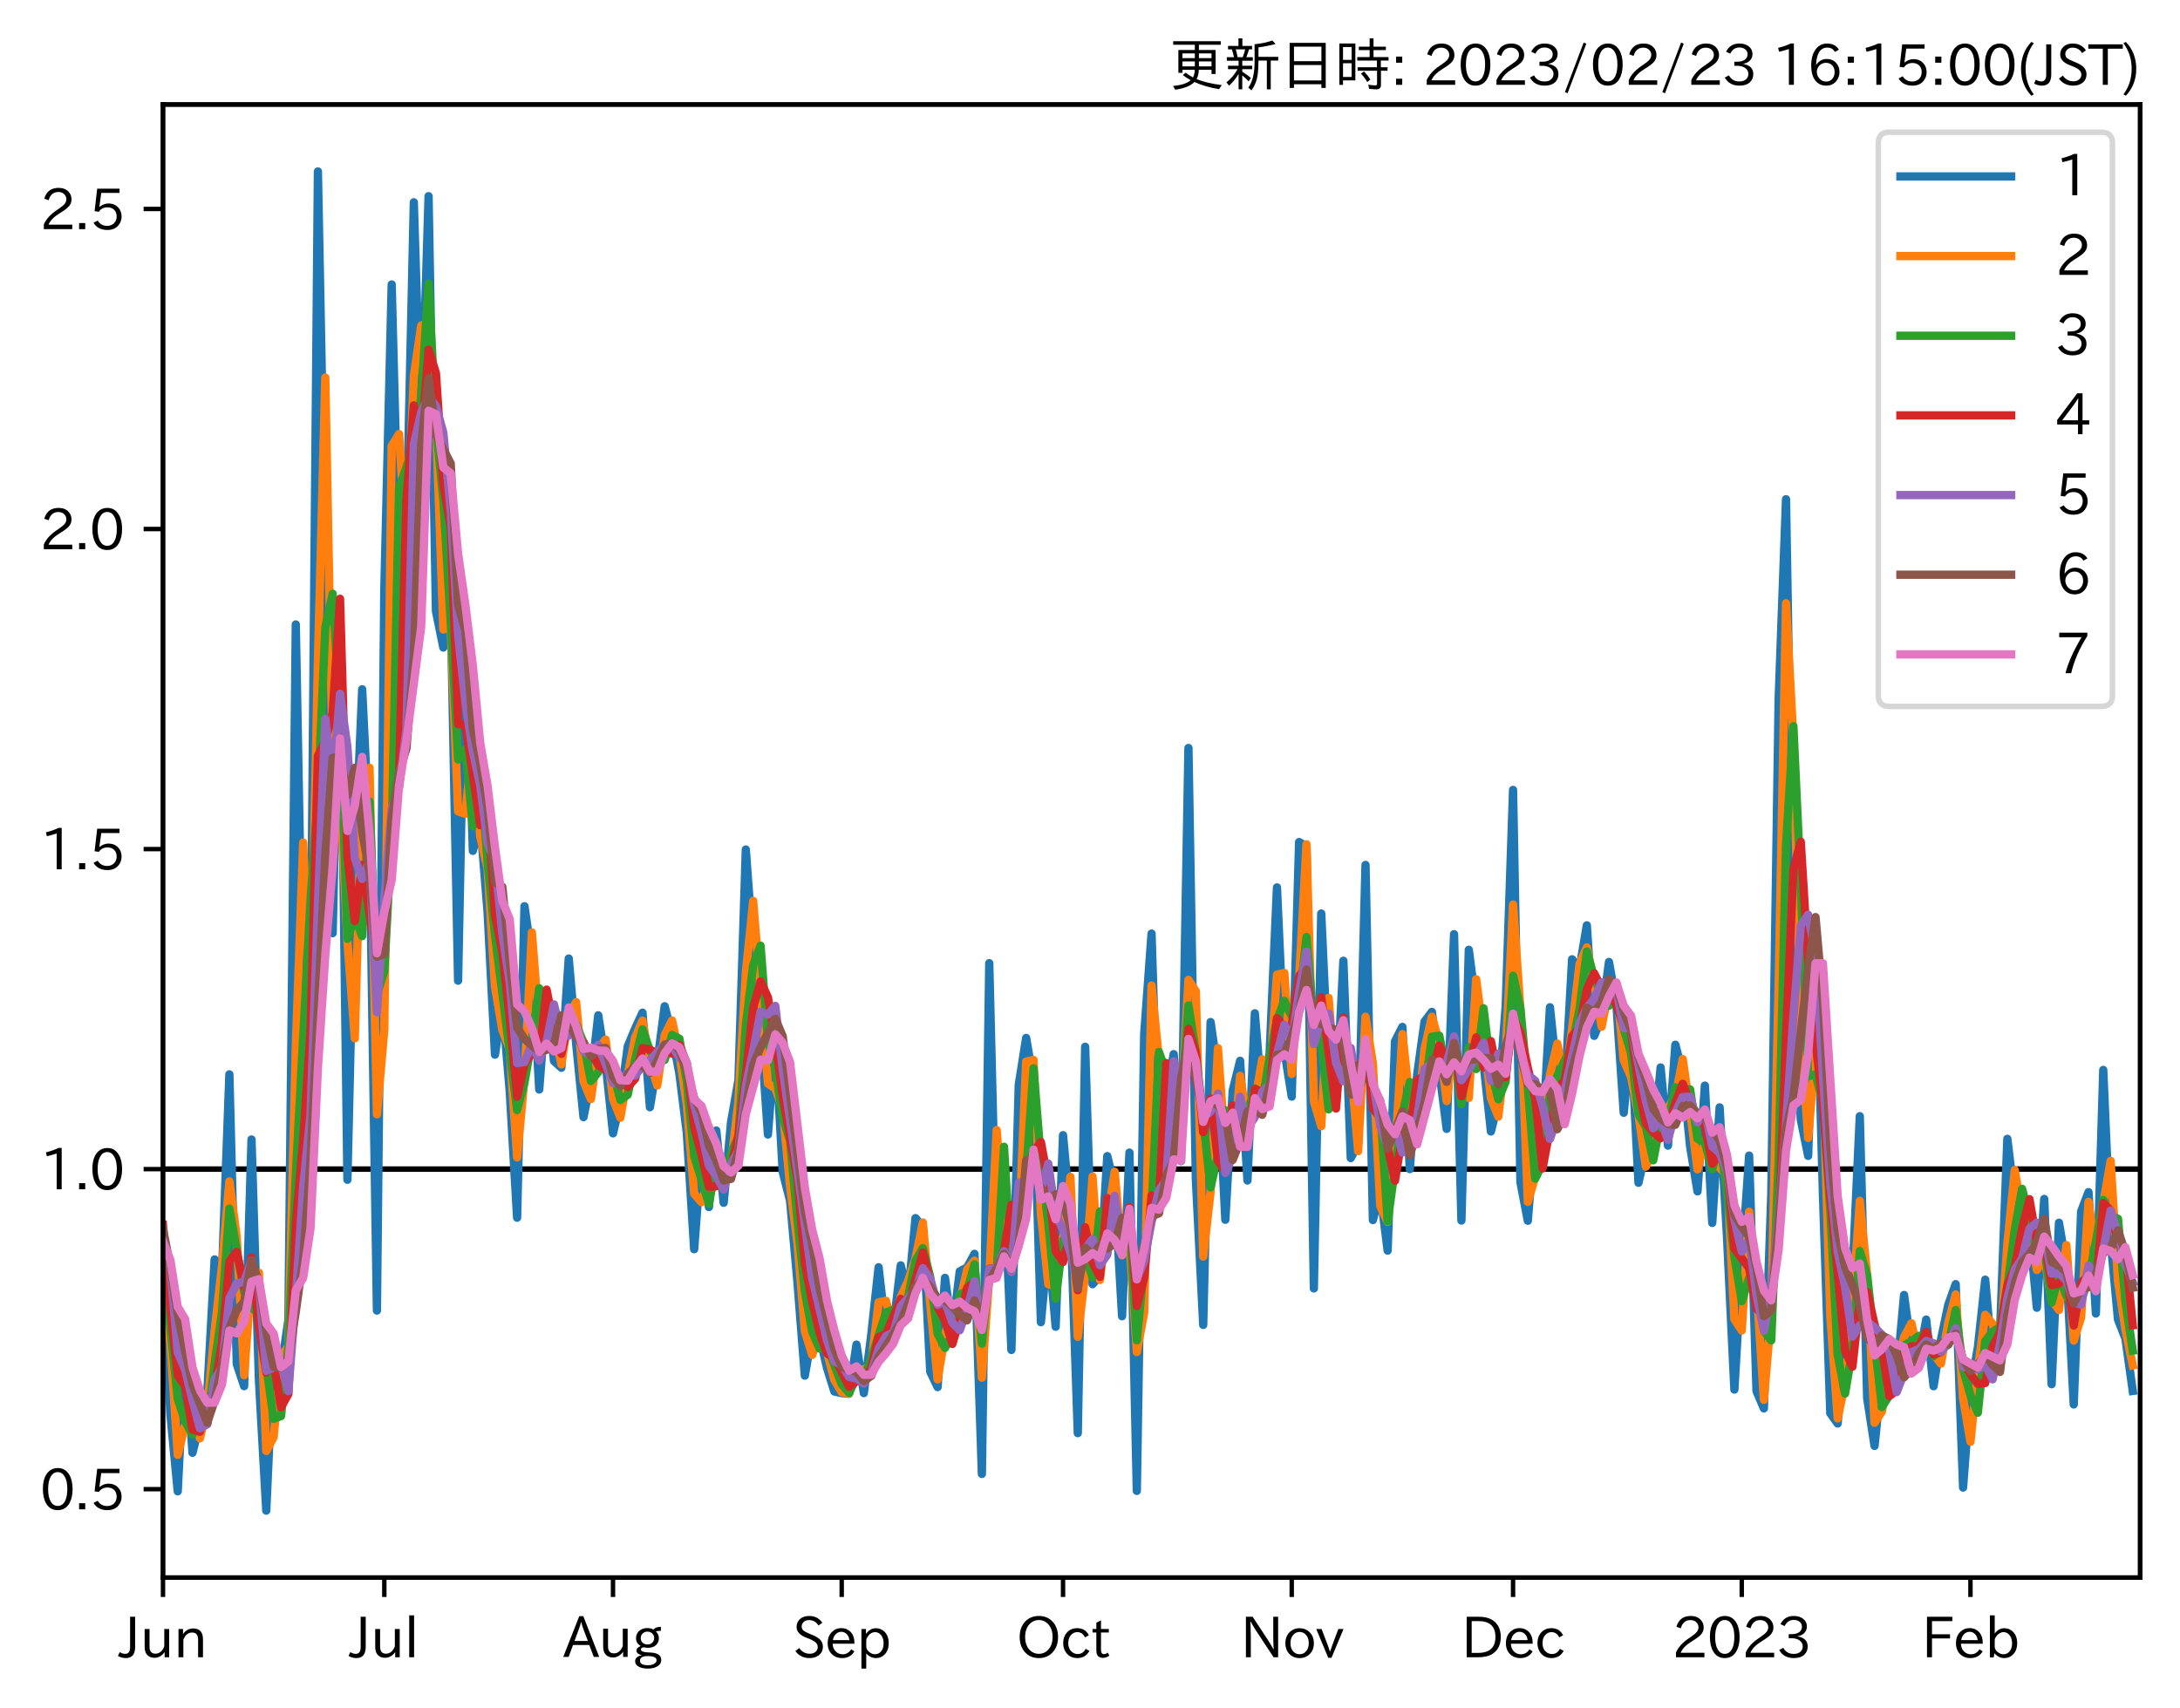 <?xml version="1.0" encoding="utf-8" standalone="no"?>
<!DOCTYPE svg PUBLIC "-//W3C//DTD SVG 1.1//EN"
  "http://www.w3.org/Graphics/SVG/1.1/DTD/svg11.dtd">
<svg xmlns:xlink="http://www.w3.org/1999/xlink" width="393.759pt" height="308.582pt" viewBox="0 0 393.759 308.582" xmlns="http://www.w3.org/2000/svg" version="1.1">
 <defs>
  <style type="text/css">*{stroke-linejoin: round; stroke-linecap: butt}</style>
 </defs>
 <g id="figure_1">
  <g id="patch_1">
   <path d="M 0 308.582 
L 393.759 308.582 
L 393.759 0 
L 0 0 
z
" style="fill: #ffffff"/>
  </g>
  <g id="axes_1">
   <g id="patch_2">
    <path d="M 29.439 284.991 
L 386.559 284.991 
L 386.559 18.879 
L 29.439 18.879 
z
" style="fill: #ffffff"/>
   </g>
   <g id="line2d_1">
    <path d="M 29.439 211.199 
L 386.559 211.199 
" clip-path="url(#p4c6232569f)" style="fill: none; stroke: #000000; stroke-linecap: square"/>
   </g>
   <g id="matplotlib.axis_1">
    <g id="xtick_1">
     <g id="line2d_2">
      <defs>
       <path id="m2a22c8e49b" d="M 0 0 
L 0 3.5 
" style="stroke: #000000; stroke-width: 0.8"/>
      </defs>
      <g>
       <use xlink:href="#m2a22c8e49b" x="29.439" y="284.991" style="stroke: #000000; stroke-width: 0.8"/>
      </g>
     </g>
     <g id="text_1">
      <!-- Jun -->
      <g transform="translate(21.499 299.482) scale(0.1 -0.1)">
       <defs>
        <path id="IPAexGothic-4a" d="M 1819 4634 
L 1819 1234 
Q 1819 -31 763 -31 
Q 303 -31 -125 209 
L 84 644 
Q 378 447 694 447 
Q 1250 447 1250 1203 
L 1250 4634 
L 1819 4634 
z
" transform="scale(0.016)"/>
        <path id="IPAexGothic-75" d="M 3284 63 
L 2772 63 
L 2772 644 
Q 2300 0 1625 0 
Q 1072 0 763 375 
Q 519 678 519 1241 
L 519 3250 
L 1069 3250 
L 1069 1259 
Q 1069 466 1734 466 
Q 2406 466 2734 1291 
L 2734 3250 
L 3284 3250 
L 3284 63 
z
" transform="scale(0.016)"/>
        <path id="IPAexGothic-6e" d="M 3328 63 
L 2778 63 
L 2778 2041 
Q 2778 2853 2106 2853 
Q 1428 2853 1113 2041 
L 1113 63 
L 563 63 
L 563 3250 
L 1075 3250 
L 1075 2675 
Q 1525 3316 2222 3316 
Q 3328 3316 3328 2072 
L 3328 63 
z
" transform="scale(0.016)"/>
       </defs>
       <use xlink:href="#IPAexGothic-4a"/>
       <use xlink:href="#IPAexGothic-75" x="37.988"/>
       <use xlink:href="#IPAexGothic-6e" x="98.389"/>
      </g>
     </g>
    </g>
    <g id="xtick_2">
     <g id="line2d_3">
      <g>
       <use xlink:href="#m2a22c8e49b" x="69.415" y="284.991" style="stroke: #000000; stroke-width: 0.8"/>
      </g>
     </g>
     <g id="text_2">
      <!-- Jul -->
      <g transform="translate(63.146 299.482) scale(0.1 -0.1)">
       <defs>
        <path id="IPAexGothic-6c" d="M 1131 63 
L 581 63 
L 581 4794 
L 1131 4794 
L 1131 63 
z
" transform="scale(0.016)"/>
       </defs>
       <use xlink:href="#IPAexGothic-4a"/>
       <use xlink:href="#IPAexGothic-75" x="37.988"/>
       <use xlink:href="#IPAexGothic-6c" x="98.389"/>
      </g>
     </g>
    </g>
    <g id="xtick_3">
     <g id="line2d_4">
      <g>
       <use xlink:href="#m2a22c8e49b" x="110.724" y="284.991" style="stroke: #000000; stroke-width: 0.8"/>
      </g>
     </g>
     <g id="text_3">
      <!-- Aug -->
      <g transform="translate(101.742 299.424) scale(0.1 -0.1)">
       <defs>
        <path id="IPAexGothic-41" d="M 4056 63 
L 3444 63 
L 2938 1409 
L 1100 1409 
L 603 63 
L -6 63 
L 1806 4666 
L 2259 4666 
L 4056 63 
z
M 2778 1863 
L 2316 3078 
Q 2125 3588 2028 4000 
L 2009 4000 
Q 1897 3563 1716 3078 
L 1263 1863 
L 2778 1863 
z
" transform="scale(0.016)"/>
        <path id="IPAexGothic-67" d="M 1331 1150 
Q 1006 1122 1006 900 
Q 1006 613 1763 575 
L 2131 556 
Q 3303 497 3303 -294 
Q 3303 -700 2925 -959 
Q 2519 -1253 1794 -1253 
Q 1138 -1253 738 -1028 
Q 353 -809 353 -428 
Q 353 84 1075 247 
L 1075 269 
Q 506 413 506 778 
Q 506 1116 994 1297 
Q 456 1575 456 2181 
Q 456 2650 769 2963 
Q 1128 3322 1738 3322 
Q 2125 3322 2422 3153 
Q 2650 3453 3259 3463 
L 3259 3013 
Q 2838 3003 2703 2938 
Q 3034 2613 3034 2169 
Q 3034 1728 2734 1425 
Q 2400 1094 1813 1094 
Q 1563 1094 1331 1150 
z
M 1734 2919 
Q 1409 2919 1197 2706 
Q 988 2497 988 2181 
Q 988 1872 1184 1684 
Q 1397 1472 1756 1472 
Q 2094 1472 2297 1678 
Q 2503 1881 2503 2203 
Q 2503 2497 2297 2700 
Q 2081 2919 1734 2919 
z
M 1753 159 
Q 903 159 903 -366 
Q 903 -875 1800 -875 
Q 2378 -875 2638 -606 
Q 2772 -481 2772 -313 
Q 2772 159 1753 159 
z
" transform="scale(0.016)"/>
       </defs>
       <use xlink:href="#IPAexGothic-41"/>
       <use xlink:href="#IPAexGothic-75" x="63.721"/>
       <use xlink:href="#IPAexGothic-67" x="124.121"/>
      </g>
     </g>
    </g>
    <g id="xtick_4">
     <g id="line2d_5">
      <g>
       <use xlink:href="#m2a22c8e49b" x="152.032" y="284.991" style="stroke: #000000; stroke-width: 0.8"/>
      </g>
     </g>
     <g id="text_4">
      <!-- Sep -->
      <g transform="translate(143.157 299.482) scale(0.1 -0.1)">
       <defs>
        <path id="IPAexGothic-53" d="M 2919 3641 
Q 2563 4259 1853 4259 
Q 1453 4259 1213 4009 
Q 1028 3803 1028 3534 
Q 1028 3238 1266 3047 
Q 1444 2913 1984 2688 
L 2200 2597 
Q 2925 2306 3191 1953 
Q 3422 1644 3422 1259 
Q 3422 644 2969 288 
Q 2559 -31 1931 -31 
Q 881 -31 313 766 
L 753 1100 
Q 1203 459 1938 459 
Q 2288 459 2534 625 
Q 2841 847 2841 1216 
Q 2841 1503 2616 1728 
Q 2375 1959 1728 2206 
L 1541 2278 
Q 453 2694 453 3481 
Q 453 4006 806 4347 
Q 1203 4725 1863 4725 
Q 2841 4725 3359 3956 
L 2919 3641 
z
" transform="scale(0.016)"/>
        <path id="IPAexGothic-65" d="M 863 1594 
Q 891 1041 1209 722 
Q 1534 397 1997 397 
Q 2606 397 2963 966 
L 3322 728 
Q 2869 -31 1931 -31 
Q 1222 -31 766 422 
Q 306 884 306 1641 
Q 306 2444 788 2925 
Q 1216 3353 1856 3353 
Q 2459 3353 2866 2956 
Q 3322 2494 3322 1722 
L 3322 1594 
L 863 1594 
z
M 2756 1997 
Q 2709 2431 2450 2681 
Q 2194 2938 1844 2938 
Q 1438 2938 1150 2591 
Q 953 2356 894 1997 
L 2756 1997 
z
" transform="scale(0.016)"/>
        <path id="IPAexGothic-70" d="M 1075 2688 
Q 1525 3341 2206 3341 
Q 2769 3341 3172 2938 
Q 3641 2469 3641 1644 
Q 3641 841 3178 372 
Q 2775 -31 2200 -31 
Q 1569 -31 1106 497 
L 1106 -1216 
L 563 -1216 
L 563 3250 
L 1075 3250 
L 1075 2688 
z
M 1106 1950 
L 1106 1291 
Q 1106 897 1516 600 
Q 1791 403 2106 403 
Q 2469 403 2725 659 
Q 3066 997 3066 1631 
Q 3066 2200 2784 2559 
Q 2503 2900 2100 2900 
Q 1656 2900 1338 2484 
Q 1106 2184 1106 1950 
z
" transform="scale(0.016)"/>
       </defs>
       <use xlink:href="#IPAexGothic-53"/>
       <use xlink:href="#IPAexGothic-65" x="58.496"/>
       <use xlink:href="#IPAexGothic-70" x="115.381"/>
      </g>
     </g>
    </g>
    <g id="xtick_5">
     <g id="line2d_6">
      <g>
       <use xlink:href="#m2a22c8e49b" x="192.009" y="284.991" style="stroke: #000000; stroke-width: 0.8"/>
      </g>
     </g>
     <g id="text_5">
      <!-- Oct -->
      <g transform="translate(183.573 299.482) scale(0.1 -0.1)">
       <defs>
        <path id="IPAexGothic-4f" d="M 2541 4725 
Q 3456 4725 4044 4138 
Q 4709 3472 4709 2331 
Q 4709 1219 4031 550 
Q 3450 -31 2541 -31 
Q 1638 -31 1056 550 
Q 378 1219 378 2356 
Q 378 3469 1044 4138 
Q 1631 4725 2541 4725 
z
M 2541 4266 
Q 1953 4266 1531 3844 
Q 994 3303 994 2350 
Q 994 1391 1531 863 
Q 1947 447 2541 447 
Q 3131 447 3556 863 
Q 4094 1400 4094 2375 
Q 4094 3297 3550 3844 
Q 3138 4266 2541 4266 
z
" transform="scale(0.016)"/>
        <path id="IPAexGothic-63" d="M 3269 784 
Q 2834 -31 1900 -31 
Q 1228 -31 788 409 
Q 313 891 313 1663 
Q 313 2428 788 2913 
Q 1222 3347 1881 3347 
Q 2813 3347 3206 2541 
L 2763 2309 
Q 2484 2900 1900 2900 
Q 1516 2900 1234 2619 
Q 881 2266 881 1650 
Q 881 1069 1222 728 
Q 1522 428 1956 428 
Q 2547 428 2847 1016 
L 3269 784 
z
" transform="scale(0.016)"/>
        <path id="IPAexGothic-74" d="M 2125 241 
Q 1769 -6 1397 -6 
Q 653 -6 653 831 
L 653 2859 
L 219 2859 
L 219 3250 
L 653 3250 
L 653 3966 
L 1178 4228 
L 1178 3250 
L 2063 3250 
L 2063 2859 
L 1178 2859 
L 1178 906 
Q 1178 416 1513 416 
Q 1738 416 1941 588 
L 2125 241 
z
" transform="scale(0.016)"/>
       </defs>
       <use xlink:href="#IPAexGothic-4f"/>
       <use xlink:href="#IPAexGothic-63" x="79.688"/>
       <use xlink:href="#IPAexGothic-74" x="134.082"/>
      </g>
     </g>
    </g>
    <g id="xtick_6">
     <g id="line2d_7">
      <g>
       <use xlink:href="#m2a22c8e49b" x="233.317" y="284.991" style="stroke: #000000; stroke-width: 0.8"/>
      </g>
     </g>
     <g id="text_6">
      <!-- Nov -->
      <g transform="translate(224.069 299.482) scale(0.1 -0.1)">
       <defs>
        <path id="IPAexGothic-4e" d="M 4244 63 
L 3731 63 
L 1697 3150 
Q 1466 3500 1141 4097 
L 1116 4097 
L 1128 3797 
Q 1159 2803 1159 2469 
L 1159 63 
L 609 63 
L 609 4634 
L 1366 4634 
L 3113 1978 
Q 3453 1447 3713 966 
L 3738 966 
Q 3694 1897 3694 2469 
L 3694 4634 
L 4244 4634 
L 4244 63 
z
" transform="scale(0.016)"/>
        <path id="IPAexGothic-6f" d="M 1919 3341 
Q 2594 3341 3056 2888 
Q 3531 2413 3531 1638 
Q 3531 888 3066 422 
Q 2609 -31 1919 -31 
Q 1228 -31 781 416 
Q 313 881 313 1656 
Q 313 2413 788 2888 
Q 1241 3341 1919 3341 
z
M 1919 2919 
Q 1519 2919 1241 2631 
Q 888 2278 888 1650 
Q 888 1031 1234 684 
Q 1516 403 1919 403 
Q 2331 403 2609 691 
Q 2956 1038 2956 1672 
Q 2956 2269 2603 2631 
Q 2316 2919 1919 2919 
z
" transform="scale(0.016)"/>
        <path id="IPAexGothic-76" d="M 3103 3250 
L 1747 6 
L 1375 6 
L 25 3250 
L 628 3250 
L 1338 1388 
L 1522 844 
L 1569 703 
L 1588 703 
Q 1641 884 1822 1388 
L 2516 3250 
L 3103 3250 
z
" transform="scale(0.016)"/>
       </defs>
       <use xlink:href="#IPAexGothic-4e"/>
       <use xlink:href="#IPAexGothic-6f" x="75.977"/>
       <use xlink:href="#IPAexGothic-76" x="136.377"/>
      </g>
     </g>
    </g>
    <g id="xtick_7">
     <g id="line2d_8">
      <g>
       <use xlink:href="#m2a22c8e49b" x="273.293" y="284.991" style="stroke: #000000; stroke-width: 0.8"/>
      </g>
     </g>
     <g id="text_7">
      <!-- Dec -->
      <g transform="translate(263.945 299.482) scale(0.1 -0.1)">
       <defs>
        <path id="IPAexGothic-44" d="M 609 4634 
L 1984 4634 
Q 3159 4634 3791 4050 
Q 4456 3444 4456 2356 
Q 4456 1047 3516 441 
Q 2925 63 1941 63 
L 609 63 
L 609 4634 
z
M 1172 556 
L 1894 556 
Q 3853 556 3853 2356 
Q 3853 4147 1928 4147 
L 1172 4147 
L 1172 556 
z
" transform="scale(0.016)"/>
       </defs>
       <use xlink:href="#IPAexGothic-44"/>
       <use xlink:href="#IPAexGothic-65" x="75.684"/>
       <use xlink:href="#IPAexGothic-63" x="132.568"/>
      </g>
     </g>
    </g>
    <g id="xtick_8">
     <g id="line2d_9">
      <g>
       <use xlink:href="#m2a22c8e49b" x="314.602" y="284.991" style="stroke: #000000; stroke-width: 0.8"/>
      </g>
     </g>
     <g id="text_8">
      <!-- 2023 -->
      <g transform="translate(302.005 299.482) scale(0.1 -0.1)">
       <defs>
        <path id="IPAexGothic-32" d="M 3659 63 
L 447 63 
L 447 594 
Q 825 1475 1894 2203 
L 2072 2322 
Q 2619 2697 2791 2906 
Q 2988 3153 2988 3444 
Q 2988 3772 2756 4003 
Q 2500 4259 2084 4259 
Q 1250 4259 991 3328 
L 497 3506 
Q 853 4725 2116 4725 
Q 2806 4725 3216 4316 
Q 3575 3947 3575 3425 
Q 3575 3038 3344 2722 
Q 3131 2416 2366 1938 
L 2231 1856 
Q 1256 1253 978 569 
L 3659 569 
L 3659 63 
z
" transform="scale(0.016)"/>
        <path id="IPAexGothic-30" d="M 2038 4725 
Q 2881 4725 3334 3944 
Q 3694 3325 3694 2344 
Q 3694 1372 3334 741 
Q 2888 -31 2016 -31 
Q 1147 -31 700 741 
Q 341 1372 341 2350 
Q 341 3713 1000 4334 
Q 1419 4725 2038 4725 
z
M 2016 4266 
Q 1516 4266 1228 3759 
Q 934 3247 934 2344 
Q 934 1456 1222 947 
Q 1513 447 2016 447 
Q 2619 447 2909 1153 
Q 3100 1622 3100 2375 
Q 3100 3256 2806 3759 
Q 2509 4266 2016 4266 
z
" transform="scale(0.016)"/>
        <path id="IPAexGothic-33" d="M 2381 2419 
Q 3506 2216 3506 1278 
Q 3506 716 3128 356 
Q 2709 -31 1944 -31 
Q 797 -31 288 881 
L 756 1131 
Q 1109 441 1938 441 
Q 2425 441 2694 691 
Q 2950 928 2950 1291 
Q 2950 1719 2566 1978 
Q 2216 2213 1644 2213 
L 1363 2213 
L 1363 2669 
L 1656 2669 
Q 2231 2669 2534 2888 
Q 2859 3119 2859 3509 
Q 2859 3934 2494 4138 
Q 2259 4278 1931 4278 
Q 1238 4278 903 3578 
L 434 3803 
Q 897 4725 1938 4725 
Q 2597 4725 3006 4394 
Q 3416 4069 3416 3534 
Q 3416 3028 3019 2706 
Q 2763 2500 2381 2444 
L 2381 2419 
z
" transform="scale(0.016)"/>
       </defs>
       <use xlink:href="#IPAexGothic-32"/>
       <use xlink:href="#IPAexGothic-30" x="62.988"/>
       <use xlink:href="#IPAexGothic-32" x="125.977"/>
       <use xlink:href="#IPAexGothic-33" x="188.965"/>
      </g>
     </g>
    </g>
    <g id="xtick_9">
     <g id="line2d_10">
      <g>
       <use xlink:href="#m2a22c8e49b" x="355.911" y="284.991" style="stroke: #000000; stroke-width: 0.8"/>
      </g>
     </g>
     <g id="text_9">
      <!-- Feb -->
      <g transform="translate(347.087 299.482) scale(0.1 -0.1)">
       <defs>
        <path id="IPAexGothic-46" d="M 3469 4141 
L 1172 4141 
L 1172 2656 
L 3206 2656 
L 3206 2188 
L 1172 2188 
L 1172 63 
L 609 63 
L 609 4634 
L 3469 4634 
L 3469 4141 
z
" transform="scale(0.016)"/>
        <path id="IPAexGothic-62" d="M 1125 2731 
Q 1550 3341 2219 3341 
Q 2788 3341 3191 2938 
Q 3659 2469 3659 1644 
Q 3659 838 3191 372 
Q 2788 -31 2206 -31 
Q 1559 -31 1088 516 
L 1009 44 
L 581 44 
L 581 4794 
L 1125 4794 
L 1125 2731 
z
M 1125 1997 
L 1125 1253 
Q 1125 888 1528 600 
Q 1803 403 2119 403 
Q 2488 403 2744 659 
Q 3084 1009 3084 1631 
Q 3084 2194 2803 2553 
Q 2525 2900 2125 2900 
Q 1759 2900 1438 2578 
Q 1125 2266 1125 1997 
z
" transform="scale(0.016)"/>
       </defs>
       <use xlink:href="#IPAexGothic-46"/>
       <use xlink:href="#IPAexGothic-65" x="57.178"/>
       <use xlink:href="#IPAexGothic-62" x="114.062"/>
      </g>
     </g>
    </g>
   </g>
   <g id="matplotlib.axis_2">
    <g id="ytick_1">
     <g id="line2d_11">
      <defs>
       <path id="mba93c66d30" d="M 0 0 
L -3.5 0 
" style="stroke: #000000; stroke-width: 0.8"/>
      </defs>
      <g>
       <use xlink:href="#mba93c66d30" x="29.439" y="269.015" style="stroke: #000000; stroke-width: 0.8"/>
      </g>
     </g>
     <g id="text_10">
      <!-- 0.5 -->
      <g transform="translate(7.2 272.76) scale(0.1 -0.1)">
       <defs>
        <path id="IPAexGothic-2e" d="M 1184 63 
L 494 63 
L 494 753 
L 1184 753 
L 1184 63 
z
" transform="scale(0.016)"/>
        <path id="IPAexGothic-35" d="M 1178 2603 
Q 1634 2963 2172 2963 
Q 2816 2963 3241 2528 
Q 3638 2113 3638 1497 
Q 3638 938 3297 513 
Q 2869 -31 2031 -31 
Q 959 -31 469 784 
L 938 1028 
Q 1309 434 2013 434 
Q 2466 434 2769 716 
Q 3081 1013 3081 1503 
Q 3081 1966 2806 2241 
Q 2519 2528 2056 2528 
Q 1406 2528 1072 2028 
L 591 2091 
L 884 4634 
L 3406 4634 
L 3406 4153 
L 1341 4153 
L 1134 2603 
L 1178 2603 
z
" transform="scale(0.016)"/>
       </defs>
       <use xlink:href="#IPAexGothic-30"/>
       <use xlink:href="#IPAexGothic-2e" x="62.988"/>
       <use xlink:href="#IPAexGothic-35" x="89.404"/>
      </g>
     </g>
    </g>
    <g id="ytick_2">
     <g id="line2d_12">
      <g>
       <use xlink:href="#mba93c66d30" x="29.439" y="211.199" style="stroke: #000000; stroke-width: 0.8"/>
      </g>
     </g>
     <g id="text_11">
      <!-- 1.0 -->
      <g transform="translate(7.2 214.944) scale(0.1 -0.1)">
       <defs>
        <path id="IPAexGothic-31" d="M 2463 63 
L 1900 63 
L 1900 4103 
Q 1372 3922 788 3797 
L 684 4231 
Q 1519 4441 2106 4731 
L 2463 4731 
L 2463 63 
z
" transform="scale(0.016)"/>
       </defs>
       <use xlink:href="#IPAexGothic-31"/>
       <use xlink:href="#IPAexGothic-2e" x="62.988"/>
       <use xlink:href="#IPAexGothic-30" x="89.404"/>
      </g>
     </g>
    </g>
    <g id="ytick_3">
     <g id="line2d_13">
      <g>
       <use xlink:href="#mba93c66d30" x="29.439" y="153.383" style="stroke: #000000; stroke-width: 0.8"/>
      </g>
     </g>
     <g id="text_12">
      <!-- 1.5 -->
      <g transform="translate(7.2 157.129) scale(0.1 -0.1)">
       <use xlink:href="#IPAexGothic-31"/>
       <use xlink:href="#IPAexGothic-2e" x="62.988"/>
       <use xlink:href="#IPAexGothic-35" x="89.404"/>
      </g>
     </g>
    </g>
    <g id="ytick_4">
     <g id="line2d_14">
      <g>
       <use xlink:href="#mba93c66d30" x="29.439" y="95.568" style="stroke: #000000; stroke-width: 0.8"/>
      </g>
     </g>
     <g id="text_13">
      <!-- 2.0 -->
      <g transform="translate(7.2 99.313) scale(0.1 -0.1)">
       <use xlink:href="#IPAexGothic-32"/>
       <use xlink:href="#IPAexGothic-2e" x="62.988"/>
       <use xlink:href="#IPAexGothic-30" x="89.404"/>
      </g>
     </g>
    </g>
    <g id="ytick_5">
     <g id="line2d_15">
      <g>
       <use xlink:href="#mba93c66d30" x="29.439" y="37.752" style="stroke: #000000; stroke-width: 0.8"/>
      </g>
     </g>
     <g id="text_14">
      <!-- 2.5 -->
      <g transform="translate(7.2 41.498) scale(0.1 -0.1)">
       <use xlink:href="#IPAexGothic-32"/>
       <use xlink:href="#IPAexGothic-2e" x="62.988"/>
       <use xlink:href="#IPAexGothic-35" x="89.404"/>
      </g>
     </g>
    </g>
   </g>
   <g id="line2d_16">
    <path d="M 29.439 227.412 
L 30.772 255.472 
L 32.104 269.406 
L 33.437 242.946 
L 34.769 262.441 
L 37.434 251.639 
L 38.767 227.515 
L 40.099 229.941 
L 41.432 194.078 
L 42.764 246.404 
L 44.097 250.412 
L 45.43 205.847 
L 46.762 249.191 
L 48.095 272.895 
L 49.427 243.091 
L 50.76 247.56 
L 52.092 238.429 
L 53.425 112.81 
L 54.757 184.323 
L 56.09 181.499 
L 57.422 30.975 
L 60.087 168.571 
L 61.42 110.868 
L 62.752 213.126 
L 64.085 156.294 
L 65.418 124.518 
L 66.75 151.875 
L 68.083 236.752 
L 69.415 106.655 
L 70.748 51.387 
L 72.08 102.788 
L 73.413 95.926 
L 74.745 36.543 
L 76.078 79.378 
L 77.41 35.44 
L 78.743 110.397 
L 80.075 116.98 
L 81.408 109.726 
L 82.741 177.161 
L 84.073 110.815 
L 85.406 153.702 
L 86.738 148.461 
L 88.071 164.812 
L 89.403 190.526 
L 90.736 181.526 
L 92.068 197.097 
L 93.401 219.977 
L 94.733 163.71 
L 96.066 173.022 
L 97.398 196.818 
L 98.731 179.527 
L 100.064 191.661 
L 101.396 192.888 
L 102.729 173.159 
L 104.061 188.502 
L 105.394 201.809 
L 106.726 195.198 
L 108.059 183.412 
L 109.391 192.047 
L 110.724 204.738 
L 112.056 199.026 
L 113.389 189.017 
L 114.721 185.81 
L 116.054 182.942 
L 117.387 200.02 
L 118.719 192.032 
L 120.052 181.775 
L 121.384 186.871 
L 122.717 193.984 
L 124.049 204.601 
L 125.382 225.669 
L 126.714 207.99 
L 128.047 218.057 
L 129.379 204.233 
L 130.712 217.282 
L 132.044 202.721 
L 133.377 195.142 
L 134.71 153.461 
L 136.042 171.531 
L 137.375 185.829 
L 138.707 204.95 
L 140.04 187.736 
L 141.372 211.671 
L 142.705 216.921 
L 144.037 231.588 
L 145.37 248.51 
L 146.702 240.826 
L 148.035 241.3 
L 149.367 247.073 
L 150.7 251.368 
L 152.032 251.669 
L 153.365 251.785 
L 154.698 242.9 
L 156.03 251.663 
L 157.363 241.186 
L 158.695 228.93 
L 160.028 240.67 
L 161.36 239.69 
L 162.693 228.587 
L 164.025 234.115 
L 165.358 220.054 
L 166.69 221.634 
L 168.023 247.789 
L 169.355 250.578 
L 170.688 230.848 
L 172.021 240.571 
L 173.353 229.668 
L 174.686 228.965 
L 176.018 226.507 
L 177.351 266.268 
L 178.683 173.995 
L 180.016 228.352 
L 181.348 212.968 
L 182.681 243.864 
L 184.013 195.951 
L 185.346 187.501 
L 186.678 195.33 
L 188.011 238.856 
L 189.344 224.564 
L 190.676 239.675 
L 192.009 205.067 
L 193.341 219.658 
L 194.674 258.894 
L 196.006 189.096 
L 197.339 231.989 
L 198.671 230.452 
L 200.004 208.849 
L 201.336 214.413 
L 202.669 237.775 
L 204.001 208.216 
L 205.334 269.329 
L 206.667 186.857 
L 207.999 168.653 
L 209.332 211.199 
L 210.664 197.903 
L 211.997 190.428 
L 213.329 209.746 
L 214.662 135.124 
L 215.994 212.926 
L 217.327 239.344 
L 218.659 184.632 
L 219.992 193.893 
L 221.324 220.352 
L 222.657 197.002 
L 223.99 191.634 
L 225.322 213.254 
L 226.655 183.049 
L 227.987 199.198 
L 229.32 190.347 
L 230.652 160.31 
L 231.985 189.784 
L 233.317 198.104 
L 234.65 152.111 
L 235.982 152.92 
L 237.315 232.748 
L 238.647 165.024 
L 239.98 194.086 
L 241.312 199.838 
L 242.645 173.565 
L 243.978 209.205 
L 245.31 206.691 
L 246.643 156.25 
L 247.975 220.403 
L 249.308 215.285 
L 250.64 225.924 
L 251.973 188.099 
L 253.305 185.512 
L 254.638 211.199 
L 255.97 194.16 
L 257.303 184.552 
L 258.635 182.799 
L 261.301 203.93 
L 262.633 168.757 
L 263.966 220.491 
L 265.298 171.577 
L 267.963 192.116 
L 269.296 204.403 
L 270.628 198.988 
L 271.961 181.777 
L 273.293 142.697 
L 274.626 213.581 
L 275.958 220.53 
L 277.291 204.081 
L 278.624 205.292 
L 279.956 181.962 
L 281.289 194.794 
L 282.621 197.433 
L 283.954 173.296 
L 285.286 175.045 
L 286.619 167.162 
L 287.951 187.121 
L 289.284 183.834 
L 290.616 173.778 
L 291.949 181.239 
L 293.281 201.02 
L 294.614 187.829 
L 295.947 213.669 
L 297.279 207.769 
L 298.612 207.295 
L 299.944 192.832 
L 301.277 206.958 
L 302.609 188.728 
L 303.942 193.851 
L 305.274 207.103 
L 306.607 215.224 
L 307.939 196.114 
L 309.272 220.92 
L 310.604 200.047 
L 311.937 223.444 
L 313.27 251.025 
L 314.602 228.181 
L 315.935 208.755 
L 317.267 251.311 
L 318.6 254.432 
L 319.932 215.743 
L 321.265 126.299 
L 322.597 90.185 
L 323.93 169.011 
L 325.262 202.233 
L 326.595 208.81 
L 327.927 167.736 
L 329.26 215.685 
L 330.592 255.305 
L 331.925 257.151 
L 333.258 241.911 
L 334.59 230.364 
L 335.923 201.639 
L 337.255 252.591 
L 338.588 261.203 
L 339.92 248.191 
L 341.253 245.888 
L 342.585 248.529 
L 343.918 233.938 
L 345.25 243.874 
L 346.583 245.699 
L 347.915 238.379 
L 349.248 250.422 
L 350.581 242.025 
L 351.913 235.68 
L 353.246 231.978 
L 354.578 268.726 
L 355.911 251.01 
L 357.243 243.448 
L 358.576 231.174 
L 359.908 246.471 
L 361.241 240.806 
L 362.573 205.73 
L 363.906 216.742 
L 365.238 221.239 
L 366.571 222.05 
L 367.904 236.244 
L 369.236 216.588 
L 370.569 250.057 
L 371.901 220.887 
L 373.234 228.8 
L 374.566 253.713 
L 375.899 218.851 
L 377.231 215.358 
L 378.564 237.28 
L 379.896 193.279 
L 381.229 224.105 
L 382.561 238.38 
L 383.894 241.772 
L 385.227 251.27 
L 385.227 251.27 
" clip-path="url(#p4c6232569f)" style="fill: none; stroke: #1f77b4; stroke-width: 1.5; stroke-linecap: square"/>
   </g>
   <g id="line2d_17">
    <path d="M 29.439 230.93 
L 30.772 242.602 
L 32.104 262.817 
L 33.437 257.426 
L 34.769 253.337 
L 36.102 259.836 
L 37.434 254.434 
L 38.767 240.415 
L 40.099 228.735 
L 41.432 213.418 
L 42.764 223.502 
L 44.097 248.433 
L 45.43 230.677 
L 46.762 229.913 
L 48.095 262.12 
L 49.427 259.625 
L 50.76 245.356 
L 52.092 243.119 
L 53.425 189.282 
L 54.757 152.19 
L 56.09 182.918 
L 57.422 119.473 
L 58.755 68.197 
L 60.087 137.67 
L 61.42 141.957 
L 62.752 170.127 
L 64.085 187.58 
L 65.418 141.084 
L 66.75 138.693 
L 68.083 201.293 
L 69.415 186 
L 70.748 80.567 
L 72.08 78.414 
L 73.413 99.383 
L 74.745 67.932 
L 76.078 58.815 
L 77.41 58.306 
L 78.743 75.699 
L 80.075 113.714 
L 81.408 113.384 
L 82.741 146.57 
L 84.073 147.022 
L 85.406 133.444 
L 86.738 151.101 
L 88.071 156.833 
L 89.403 178.224 
L 90.736 186.098 
L 92.068 189.532 
L 93.401 209.091 
L 94.733 194.808 
L 96.066 168.435 
L 97.398 185.419 
L 98.731 188.442 
L 100.064 185.725 
L 101.396 192.276 
L 102.729 183.362 
L 104.061 181.032 
L 105.394 195.324 
L 106.726 198.546 
L 108.059 189.431 
L 109.391 187.797 
L 110.724 198.549 
L 112.056 201.914 
L 113.389 194.115 
L 114.721 187.422 
L 116.054 184.383 
L 117.387 191.751 
L 118.719 196.087 
L 120.052 186.998 
L 121.384 184.346 
L 122.717 190.474 
L 124.049 199.403 
L 125.382 215.633 
L 126.714 217.185 
L 128.047 213.135 
L 129.379 211.352 
L 130.712 210.941 
L 132.044 210.229 
L 133.377 198.987 
L 134.71 175.732 
L 136.042 162.745 
L 138.707 195.738 
L 140.04 196.627 
L 141.372 200.268 
L 142.705 214.327 
L 144.037 224.517 
L 145.37 240.462 
L 146.702 244.758 
L 148.035 241.063 
L 149.367 244.236 
L 150.7 249.25 
L 152.032 251.519 
L 153.365 251.727 
L 154.698 247.467 
L 156.03 247.402 
L 157.363 246.596 
L 158.695 235.263 
L 160.028 234.987 
L 161.36 240.182 
L 162.693 234.305 
L 164.025 231.391 
L 165.358 227.332 
L 166.69 220.847 
L 168.023 235.645 
L 169.355 249.196 
L 170.688 241.28 
L 172.021 235.839 
L 173.353 235.282 
L 174.686 229.317 
L 176.018 227.744 
L 177.351 248.883 
L 178.683 230.621 
L 180.016 204.148 
L 181.348 220.939 
L 182.681 229.636 
L 184.013 222.626 
L 185.346 191.792 
L 186.678 191.472 
L 188.011 219.272 
L 189.344 231.979 
L 190.676 232.421 
L 192.009 223.814 
L 193.341 212.595 
L 194.674 241.502 
L 196.006 230.098 
L 197.339 212.537 
L 198.671 231.223 
L 200.004 220.196 
L 201.336 211.665 
L 202.669 226.774 
L 204.001 224.053 
L 205.334 244.244 
L 206.667 237.116 
L 207.999 178.033 
L 210.664 204.732 
L 211.997 194.218 
L 213.329 200.456 
L 214.662 177.011 
L 215.994 179.06 
L 217.327 227.005 
L 218.659 215.294 
L 219.992 189.34 
L 221.324 207.855 
L 222.657 209.255 
L 223.99 194.345 
L 225.322 202.915 
L 226.655 199.041 
L 227.987 191.364 
L 229.32 194.847 
L 230.652 176.075 
L 231.985 175.764 
L 233.317 194.009 
L 234.65 176.86 
L 235.982 152.516 
L 237.315 198.917 
L 238.647 203.449 
L 239.98 180.274 
L 241.312 196.994 
L 242.645 187.319 
L 243.978 192.563 
L 245.31 207.955 
L 246.643 183.675 
L 247.975 192.092 
L 249.308 217.874 
L 250.64 220.738 
L 251.973 208.514 
L 253.305 186.811 
L 254.638 198.999 
L 255.97 202.972 
L 257.303 189.44 
L 258.635 183.678 
L 259.968 188.335 
L 261.301 198.897 
L 262.633 187.449 
L 263.966 197.18 
L 265.298 198.341 
L 266.631 176.895 
L 267.963 187.164 
L 269.296 198.406 
L 270.628 201.725 
L 271.961 190.654 
L 273.293 163.401 
L 274.626 182.425 
L 275.958 217.11 
L 277.291 212.601 
L 278.624 204.688 
L 279.956 194.139 
L 281.289 188.527 
L 282.621 196.12 
L 283.954 185.88 
L 285.286 174.173 
L 286.619 171.154 
L 287.951 177.474 
L 289.284 185.487 
L 290.616 178.892 
L 291.949 177.555 
L 293.281 191.49 
L 294.614 194.589 
L 295.947 201.413 
L 297.279 210.756 
L 298.612 207.532 
L 299.944 200.27 
L 301.277 200.092 
L 302.609 198.166 
L 303.942 191.314 
L 305.274 200.651 
L 306.607 211.235 
L 307.939 206.046 
L 309.272 209.169 
L 310.604 210.953 
L 311.937 212.342 
L 313.27 238.302 
L 314.602 240.354 
L 315.935 218.904 
L 317.267 232.401 
L 318.6 252.888 
L 319.932 237.15 
L 321.265 177.578 
L 322.597 108.989 
L 323.93 133.576 
L 325.262 186.603 
L 326.595 205.566 
L 327.927 189.804 
L 329.26 193.855 
L 330.592 237.669 
L 331.925 256.234 
L 333.258 249.907 
L 334.59 236.321 
L 335.923 216.936 
L 337.255 230.425 
L 338.588 257.03 
L 339.92 254.991 
L 341.253 247.048 
L 342.585 247.219 
L 343.918 241.545 
L 345.25 239.046 
L 346.583 244.792 
L 347.915 242.118 
L 349.248 244.621 
L 350.581 246.333 
L 351.913 238.91 
L 353.246 233.847 
L 354.578 252.592 
L 355.911 260.457 
L 357.243 247.319 
L 358.576 237.522 
L 359.908 239.155 
L 361.241 243.687 
L 362.573 224.764 
L 363.906 211.367 
L 365.238 219.014 
L 366.571 221.645 
L 367.904 229.405 
L 369.236 226.898 
L 370.569 234.832 
L 371.901 236.644 
L 373.234 224.92 
L 374.566 242.168 
L 375.899 237.975 
L 377.231 217.118 
L 378.564 226.918 
L 379.896 217.471 
L 381.229 209.702 
L 382.561 231.509 
L 383.894 240.093 
L 385.227 246.661 
L 385.227 246.661 
" clip-path="url(#p4c6232569f)" style="fill: none; stroke: #ff7f0e; stroke-width: 1.5; stroke-linecap: square"/>
   </g>
   <g id="line2d_18">
    <path d="M 29.439 229.123 
L 30.772 239.928 
L 32.104 252.699 
L 33.437 256.78 
L 34.769 259.139 
L 36.102 254.622 
L 37.434 257.208 
L 38.767 246.388 
L 40.099 237.056 
L 41.432 218.326 
L 44.097 233.387 
L 45.43 236.234 
L 46.762 237.293 
L 49.427 256.313 
L 50.76 255.823 
L 52.092 243.109 
L 53.425 212.365 
L 56.09 162.563 
L 57.422 143.841 
L 58.755 113.406 
L 60.087 107.257 
L 61.42 129.128 
L 62.752 169.61 
L 64.085 165.646 
L 65.418 169.116 
L 66.75 144.753 
L 68.083 179.648 
L 69.415 175.438 
L 70.748 150.711 
L 72.08 88.209 
L 73.413 84.394 
L 74.745 80.115 
L 76.078 71.805 
L 77.41 51.239 
L 78.743 76.932 
L 80.075 90.291 
L 81.408 112.393 
L 82.741 137.202 
L 84.073 135.363 
L 85.406 149.277 
L 86.738 138.585 
L 88.071 155.796 
L 89.403 168.9 
L 93.401 200.539 
L 94.733 195.575 
L 96.066 187.912 
L 97.398 178.525 
L 98.731 183.482 
L 100.064 189.524 
L 101.396 188.154 
L 102.729 186.184 
L 104.061 185.096 
L 105.394 188.316 
L 106.726 195.282 
L 108.059 193.688 
L 109.391 190.309 
L 110.724 193.69 
L 112.056 198.708 
L 113.389 197.755 
L 114.721 191.403 
L 116.054 185.945 
L 117.387 189.799 
L 118.719 191.845 
L 120.052 191.481 
L 121.384 186.956 
L 122.717 187.634 
L 124.049 195.356 
L 125.382 208.84 
L 128.047 217.477 
L 129.379 210.242 
L 130.712 213.363 
L 132.044 208.263 
L 133.377 205.402 
L 134.71 185.324 
L 136.042 174.344 
L 137.375 170.831 
L 138.707 188.12 
L 140.04 193.123 
L 141.372 201.849 
L 142.705 206.082 
L 144.037 220.403 
L 145.37 233.237 
L 146.702 240.584 
L 148.035 243.621 
L 149.367 243.115 
L 152.032 250.065 
L 153.365 251.608 
L 154.698 248.893 
L 156.03 248.891 
L 157.363 245.382 
L 160.028 237.102 
L 161.36 236.583 
L 162.693 236.477 
L 164.025 234.242 
L 165.358 227.752 
L 166.69 225.468 
L 168.023 230.719 
L 169.355 240.922 
L 170.688 243.507 
L 172.021 241.044 
L 173.353 233.827 
L 174.686 233.223 
L 176.018 228.389 
L 177.351 242.74 
L 178.683 229.269 
L 180.016 229.871 
L 181.348 207.161 
L 182.681 229.21 
L 184.013 219.501 
L 185.346 212.031 
L 186.678 192.982 
L 188.011 209.581 
L 189.344 221.066 
L 190.676 234.617 
L 192.009 224.065 
L 193.341 222.447 
L 194.674 230.765 
L 196.006 226.736 
L 197.339 230.732 
L 198.671 218.851 
L 200.004 224.281 
L 201.336 218.302 
L 202.669 221.124 
L 204.001 220.935 
L 205.334 242.142 
L 206.667 228.364 
L 207.999 218.449 
L 209.332 190.03 
L 210.664 193.727 
L 211.997 200.139 
L 213.329 199.611 
L 214.662 181.624 
L 215.994 190.092 
L 218.659 214.51 
L 219.992 208.573 
L 221.324 200.569 
L 222.657 204.342 
L 223.99 203.653 
L 225.322 200.974 
L 226.655 196.618 
L 227.987 199.093 
L 229.32 191.026 
L 230.652 184.214 
L 231.985 180.79 
L 233.317 183.611 
L 234.65 181.298 
L 235.982 169.271 
L 237.315 184.906 
L 238.647 188.492 
L 239.98 200.403 
L 241.312 187.109 
L 242.645 189.612 
L 243.978 195.033 
L 245.31 197.447 
L 246.643 192.748 
L 247.975 197.145 
L 249.308 200.314 
L 250.64 220.626 
L 253.305 201.296 
L 254.638 195.464 
L 255.97 197.406 
L 257.303 197.114 
L 258.635 187.261 
L 259.968 187.085 
L 261.301 193.742 
L 262.633 189.55 
L 263.966 199.47 
L 265.298 189.153 
L 266.631 193.119 
L 267.963 182.151 
L 269.296 193.164 
L 270.628 198.601 
L 271.961 195.401 
L 273.293 176.247 
L 274.626 182.209 
L 275.958 196.443 
L 277.291 212.928 
L 278.624 210.215 
L 279.956 197.539 
L 281.289 194.358 
L 283.954 188.916 
L 285.286 182.357 
L 286.619 171.871 
L 287.951 176.669 
L 289.284 179.625 
L 290.616 181.687 
L 291.949 179.678 
L 293.281 185.827 
L 294.614 190.281 
L 295.947 201.282 
L 297.279 203.568 
L 298.612 209.614 
L 299.944 202.821 
L 301.277 202.54 
L 302.609 196.412 
L 303.942 196.743 
L 305.274 196.796 
L 306.607 205.709 
L 307.939 206.4 
L 309.272 211.223 
L 310.604 206.204 
L 311.937 215.276 
L 313.27 227.043 
L 314.602 235.049 
L 315.935 230.894 
L 317.267 231.015 
L 318.6 240.404 
L 319.932 242.143 
L 321.265 209.559 
L 322.597 152.791 
L 323.93 131.18 
L 325.262 159.88 
L 326.595 194.435 
L 327.927 194.079 
L 329.26 199.039 
L 330.592 218.687 
L 331.925 244.704 
L 333.258 251.75 
L 334.59 243.878 
L 335.923 225.986 
L 337.255 230.404 
L 339.92 254.2 
L 341.253 252.077 
L 343.918 243.018 
L 345.25 242.328 
L 346.583 241.322 
L 347.915 242.708 
L 349.248 244.982 
L 350.581 243.765 
L 351.913 242.928 
L 353.246 236.657 
L 354.578 247.335 
L 355.911 252.068 
L 357.243 255.212 
L 358.576 242.265 
L 359.908 240.61 
L 361.241 239.709 
L 362.573 232.583 
L 363.906 222.157 
L 365.238 214.756 
L 366.571 220.035 
L 367.904 226.756 
L 369.236 225.307 
L 370.569 235.305 
L 371.901 230.401 
L 373.234 234.101 
L 374.566 235.597 
L 375.899 235.016 
L 377.231 230.998 
L 378.564 224.299 
L 379.896 216.771 
L 381.229 219.728 
L 382.561 220.169 
L 383.894 235.061 
L 385.227 243.991 
L 385.227 243.991 
" clip-path="url(#p4c6232569f)" style="fill: none; stroke: #2ca02c; stroke-width: 1.5; stroke-linecap: square"/>
   </g>
   <g id="line2d_19">
    <path d="M 29.439 221.275 
L 30.772 236.505 
L 32.104 248.479 
L 33.437 250.372 
L 34.769 258.241 
L 36.102 258.642 
L 37.434 253.888 
L 38.767 250.743 
L 40.099 242.559 
L 41.432 227.833 
L 42.764 226.153 
L 44.097 232.537 
L 45.43 227.154 
L 46.762 239.663 
L 48.095 247.95 
L 49.427 246.125 
L 50.76 254.22 
L 52.092 251.825 
L 53.425 220.969 
L 54.757 205.919 
L 56.09 186.136 
L 57.422 136.533 
L 58.755 133.904 
L 60.087 128.78 
L 61.42 108.165 
L 62.752 154.662 
L 64.085 166.382 
L 65.418 156.223 
L 68.083 174.127 
L 69.415 164.057 
L 70.748 151.003 
L 72.08 139.789 
L 73.413 90.162 
L 74.745 73.227 
L 76.078 79.931 
L 77.41 63.163 
L 78.743 67.395 
L 80.075 87.609 
L 81.408 95.307 
L 82.741 130.829 
L 84.073 130.924 
L 86.738 149.073 
L 88.071 145.515 
L 89.403 165.231 
L 90.736 172.156 
L 92.068 183.99 
L 93.401 198.107 
L 94.733 192.196 
L 96.066 190.268 
L 97.398 190.194 
L 98.731 178.776 
L 100.064 185.572 
L 101.396 190.373 
L 102.729 184.548 
L 104.061 186.767 
L 105.394 189.473 
L 106.726 190.069 
L 108.059 192.41 
L 112.056 195.044 
L 113.389 196.351 
L 114.721 194.867 
L 116.054 189.335 
L 117.387 189.604 
L 118.719 190.361 
L 120.052 189.395 
L 121.384 190.343 
L 122.717 188.747 
L 124.049 192.085 
L 125.382 203.694 
L 126.714 208.628 
L 128.047 214.391 
L 129.379 214.306 
L 130.712 212.043 
L 132.044 210.792 
L 133.377 205.111 
L 134.71 194.096 
L 136.042 181.995 
L 137.375 177.3 
L 138.707 180.166 
L 140.04 188.024 
L 141.372 198.023 
L 144.037 213.037 
L 145.37 228.257 
L 146.702 235.195 
L 148.035 240.763 
L 149.367 244.498 
L 150.7 245.259 
L 153.365 250.499 
L 154.698 249.519 
L 156.03 249.595 
L 157.363 247.032 
L 158.695 241.548 
L 160.028 240.988 
L 162.693 234.647 
L 164.025 235.892 
L 166.69 226.257 
L 168.023 231.579 
L 169.355 236.122 
L 170.688 238.507 
L 172.021 242.783 
L 173.353 238.332 
L 174.686 232.635 
L 176.018 231.587 
L 177.351 239.647 
L 178.683 229.193 
L 180.016 229.041 
L 181.348 225.896 
L 182.681 217.633 
L 184.013 221.786 
L 185.346 212.266 
L 186.678 208.066 
L 188.011 206.313 
L 189.344 213.521 
L 190.676 226.061 
L 192.009 227.981 
L 193.341 222.98 
L 194.674 233.074 
L 196.006 221.71 
L 197.339 228.076 
L 198.671 230.662 
L 200.004 216.433 
L 201.336 221.899 
L 202.669 223.537 
L 204.001 218.035 
L 205.334 235.928 
L 206.667 230.806 
L 207.999 215.976 
L 209.332 216.68 
L 210.664 192.042 
L 211.997 192.91 
L 213.329 202.612 
L 214.662 185.877 
L 215.994 190.176 
L 217.327 204.537 
L 218.659 198.449 
L 219.992 209.677 
L 221.324 211.635 
L 222.657 199.687 
L 223.99 201.282 
L 225.322 206.126 
L 226.655 196.714 
L 227.987 197.268 
L 229.32 196.961 
L 230.652 183.924 
L 231.985 185.627 
L 233.317 185.326 
L 234.65 176.313 
L 235.982 174.67 
L 237.315 188.327 
L 238.647 180.177 
L 241.312 200.262 
L 242.645 183.84 
L 243.978 194.797 
L 245.31 198.049 
L 246.643 188.19 
L 247.975 200.271 
L 249.308 201.939 
L 250.64 207.269 
L 251.973 213.29 
L 253.305 204.949 
L 254.638 203.848 
L 255.97 195.139 
L 257.303 194.306 
L 258.635 193.674 
L 259.968 188.889 
L 261.301 191.502 
L 262.633 187.893 
L 263.966 198.041 
L 265.298 193.006 
L 266.631 187.405 
L 267.963 192.869 
L 269.296 188.067 
L 270.628 194.645 
L 271.961 194.587 
L 273.293 183.841 
L 274.626 186.6 
L 275.958 192.922 
L 277.291 198.396 
L 278.624 211.066 
L 281.289 196.858 
L 282.621 195.133 
L 283.954 187.21 
L 285.286 185.572 
L 286.619 178.7 
L 287.951 175.833 
L 289.284 178.493 
L 290.616 178.185 
L 291.949 181.575 
L 293.281 185.331 
L 294.614 186.33 
L 295.947 196.546 
L 297.279 202.936 
L 298.612 204.511 
L 299.944 205.627 
L 301.277 203.868 
L 302.609 199.222 
L 303.942 195.776 
L 305.274 199.414 
L 306.607 201.67 
L 307.939 203.378 
L 309.272 210.206 
L 310.604 208.525 
L 311.937 210.766 
L 313.27 225.546 
L 315.935 229.083 
L 317.267 236.465 
L 318.6 237.498 
L 319.932 234.806 
L 321.265 221.778 
L 322.597 187.059 
L 323.93 156.996 
L 325.262 152.052 
L 326.595 173.746 
L 327.927 188.212 
L 329.26 199.845 
L 330.592 216.298 
L 333.258 244.014 
L 334.59 246.895 
L 335.923 234.888 
L 337.255 233.419 
L 338.588 239.248 
L 339.92 243.609 
L 341.253 252.206 
L 342.585 251.205 
L 343.918 244.342 
L 345.25 243.232 
L 346.583 243.184 
L 347.915 240.596 
L 349.248 244.706 
L 350.581 244.253 
L 351.913 241.813 
L 353.246 240.315 
L 354.578 246.04 
L 355.911 248.27 
L 357.243 250.001 
L 358.576 249.838 
L 359.908 243.337 
L 361.241 240.659 
L 362.573 232.233 
L 363.906 228.85 
L 365.238 221.928 
L 366.571 216.626 
L 367.904 224.341 
L 369.236 224.305 
L 370.569 232.157 
L 371.901 231.896 
L 373.234 230.003 
L 374.566 239.449 
L 375.899 231.671 
L 377.231 230.453 
L 378.564 232.609 
L 379.896 217.295 
L 381.229 218.652 
L 382.561 224.731 
L 383.894 226.036 
L 385.227 239.413 
L 385.227 239.413 
" clip-path="url(#p4c6232569f)" style="fill: none; stroke: #d62728; stroke-width: 1.5; stroke-linecap: square"/>
   </g>
   <g id="line2d_20">
    <path d="M 29.439 222.506 
L 30.772 229.225 
L 32.104 244.328 
L 33.437 247.402 
L 34.769 252.955 
L 36.102 258.019 
L 37.434 257.295 
L 38.767 249.244 
L 40.099 246.974 
L 41.432 234.541 
L 42.764 231.862 
L 44.097 231.554 
L 45.43 227.718 
L 46.762 232.013 
L 48.095 247.643 
L 50.76 246.414 
L 52.092 251.305 
L 53.425 234.325 
L 54.757 214.484 
L 56.09 201.388 
L 57.422 163.586 
L 58.755 129.858 
L 60.087 141.397 
L 61.42 125.321 
L 62.752 134.973 
L 64.085 154.989 
L 65.418 158.767 
L 66.75 155.362 
L 68.083 182.873 
L 69.415 162.533 
L 70.748 145.999 
L 72.08 142.271 
L 73.413 131.74 
L 74.745 80.296 
L 76.078 74.469 
L 77.41 71.612 
L 78.743 73.37 
L 80.075 78.17 
L 81.408 92.206 
L 82.741 114.651 
L 84.073 126.98 
L 85.406 135.707 
L 86.738 141.82 
L 88.071 152.339 
L 89.403 155.573 
L 90.736 168.63 
L 92.068 177.501 
L 93.401 192.046 
L 94.733 191.864 
L 96.066 188.562 
L 97.398 191.604 
L 98.731 188.125 
L 100.064 181.448 
L 101.396 187.067 
L 102.729 187.091 
L 104.061 185.348 
L 105.394 189.914 
L 106.726 190.638 
L 108.059 188.763 
L 110.724 195.654 
L 112.056 195.075 
L 113.389 193.86 
L 114.721 194.308 
L 116.054 192.564 
L 117.387 191.542 
L 120.052 188.685 
L 121.384 188.894 
L 122.717 191.079 
L 124.049 192.074 
L 125.382 199.593 
L 126.714 204.566 
L 128.047 210.577 
L 129.379 212.429 
L 130.712 214.908 
L 132.044 210.236 
L 133.377 207.818 
L 134.71 196.188 
L 136.042 189.862 
L 137.375 182.77 
L 138.707 183.292 
L 140.04 181.712 
L 141.372 193.113 
L 144.037 211.464 
L 146.702 230.91 
L 149.367 242.064 
L 150.7 245.92 
L 152.032 246.584 
L 153.365 248.742 
L 154.698 249.036 
L 156.03 249.953 
L 157.363 247.982 
L 158.695 243.702 
L 160.028 241.373 
L 161.36 240.73 
L 162.693 235.994 
L 165.358 232.925 
L 166.69 229.1 
L 168.023 230.988 
L 169.355 235.724 
L 170.688 235.091 
L 172.021 238.924 
L 173.353 240.31 
L 174.686 236.533 
L 176.018 231.44 
L 177.351 239.833 
L 178.683 229.288 
L 180.016 229.026 
L 181.348 226.019 
L 182.681 229.777 
L 184.013 213.605 
L 185.346 215.681 
L 186.678 209.063 
L 188.011 214.984 
L 189.344 210.207 
L 190.676 219.315 
L 192.009 222.174 
L 193.341 226.37 
L 194.674 231.431 
L 196.006 225.577 
L 197.339 223.851 
L 198.671 228.556 
L 200.004 226.649 
L 201.336 216.032 
L 202.669 225.286 
L 204.001 220.64 
L 205.334 231.061 
L 206.667 227.731 
L 207.999 220.726 
L 209.332 215.037 
L 210.664 213.157 
L 211.997 191.721 
L 213.329 196.461 
L 214.662 191.35 
L 215.994 191.758 
L 217.327 201.837 
L 218.659 200.792 
L 219.992 197.55 
L 221.324 211.894 
L 222.657 208.846 
L 223.99 198.116 
L 225.322 203.773 
L 226.655 201.828 
L 227.987 197.215 
L 229.32 195.912 
L 231.985 185.116 
L 233.317 188.216 
L 234.65 179.231 
L 235.982 171.901 
L 237.315 188.62 
L 238.647 183.952 
L 239.98 183.071 
L 241.312 191.958 
L 242.645 195.324 
L 243.978 189.317 
L 245.31 197.266 
L 246.643 190.602 
L 247.975 195.331 
L 249.308 203.428 
L 250.64 207.154 
L 251.973 203.66 
L 253.305 208.21 
L 254.638 206.226 
L 255.97 201.969 
L 257.303 193.087 
L 258.635 192.08 
L 259.968 193.671 
L 261.301 192.038 
L 262.633 187.231 
L 263.966 195.128 
L 265.298 193.137 
L 266.631 190.879 
L 267.963 188.361 
L 269.296 195.26 
L 270.628 190.323 
L 271.961 192.166 
L 273.293 185.536 
L 274.626 190.356 
L 275.958 194.158 
L 277.291 195.232 
L 278.624 199.806 
L 279.956 205.755 
L 281.289 201.981 
L 282.621 196.973 
L 285.286 184.857 
L 286.619 182.068 
L 287.951 180.424 
L 289.284 177.468 
L 290.616 177.562 
L 291.949 178.801 
L 293.281 185.691 
L 294.614 185.834 
L 297.279 198.872 
L 298.612 203.82 
L 299.944 202.259 
L 301.277 205.894 
L 302.609 200.979 
L 303.942 198.166 
L 305.274 198.124 
L 306.607 202.746 
L 307.939 200.578 
L 309.272 207.105 
L 310.604 208.242 
L 311.937 211.672 
L 313.27 220.245 
L 314.602 226.079 
L 315.935 223.864 
L 317.267 233.999 
L 318.6 240.384 
L 319.932 233.518 
L 321.265 219.293 
L 322.597 203.251 
L 323.93 183.623 
L 325.262 167.198 
L 326.595 165.253 
L 327.927 172.563 
L 329.26 194.203 
L 330.592 213.618 
L 331.925 226.041 
L 333.258 232.463 
L 334.59 241.448 
L 335.923 239.392 
L 337.255 238.738 
L 338.588 239.787 
L 339.92 241.115 
L 341.253 244.07 
L 342.585 251.484 
L 343.918 248.03 
L 345.25 244.249 
L 346.583 243.732 
L 347.915 242.244 
L 349.248 242.657 
L 350.581 244.177 
L 351.913 242.605 
L 353.246 239.931 
L 354.578 246.936 
L 355.911 247.059 
L 357.243 247.329 
L 358.576 246.558 
L 359.908 249.176 
L 361.241 242.837 
L 362.573 234.59 
L 363.906 229.32 
L 365.238 227.373 
L 366.571 221.952 
L 367.904 220.863 
L 369.236 222.835 
L 370.569 230.068 
L 371.901 230.004 
L 373.234 231.285 
L 374.566 235.292 
L 375.899 235.671 
L 377.231 228.612 
L 378.564 231.859 
L 379.896 225.801 
L 381.229 218.692 
L 382.561 222.922 
L 383.894 228.393 
L 385.227 231.681 
L 385.227 231.681 
" clip-path="url(#p4c6232569f)" style="fill: none; stroke: #9467bd; stroke-width: 1.5; stroke-linecap: square"/>
   </g>
   <g id="line2d_21">
    <path d="M 29.439 221.989 
L 30.772 228.905 
L 32.104 237.484 
L 33.437 244.099 
L 34.769 250.133 
L 37.434 256.995 
L 38.767 253.039 
L 41.432 239.915 
L 42.764 236.633 
L 44.097 235.24 
L 45.43 227.684 
L 46.762 231.67 
L 48.095 240.522 
L 49.427 246.902 
L 50.76 247.095 
L 52.092 245.135 
L 53.425 236.987 
L 54.757 227.417 
L 56.09 209.559 
L 58.755 154.48 
L 60.087 136.913 
L 61.42 136.627 
L 62.752 143.651 
L 64.085 138.703 
L 65.418 150.25 
L 66.75 157.638 
L 68.083 172.806 
L 69.415 172.309 
L 70.748 147.757 
L 72.08 139.424 
L 73.413 135.25 
L 74.745 118.38 
L 76.078 80.143 
L 77.41 68.348 
L 78.743 78.528 
L 81.408 83.732 
L 82.741 109.143 
L 84.073 114.017 
L 85.406 131.704 
L 86.738 137.895 
L 88.071 145.867 
L 89.403 159.376 
L 90.736 160.2 
L 92.068 173.775 
L 93.401 185.603 
L 94.733 187.691 
L 97.398 189.974 
L 98.731 189.662 
L 100.064 188.72 
L 101.396 183.42 
L 102.729 184.839 
L 104.061 187.328 
L 105.394 188.235 
L 106.726 190.809 
L 108.059 189.459 
L 109.391 189.316 
L 110.724 194.488 
L 112.056 196.222 
L 113.389 194.084 
L 114.721 192.551 
L 116.054 192.478 
L 117.387 193.836 
L 118.719 191.624 
L 120.052 188.74 
L 121.384 188.385 
L 122.717 189.755 
L 124.049 193.432 
L 125.382 198.363 
L 126.714 201.033 
L 128.047 206.925 
L 129.379 209.543 
L 130.712 213.253 
L 132.044 212.963 
L 133.377 207.847 
L 136.042 192.369 
L 137.375 189.198 
L 140.04 184.042 
L 141.372 187.199 
L 145.37 218.675 
L 146.702 224.781 
L 148.035 232.725 
L 150.7 243.691 
L 152.032 246.908 
L 153.365 247.475 
L 154.698 247.797 
L 156.03 249.48 
L 157.363 248.557 
L 158.695 245.086 
L 160.028 243.204 
L 162.693 238.815 
L 165.358 232.27 
L 166.69 231.131 
L 168.023 232.497 
L 169.355 234.572 
L 170.688 234.929 
L 172.021 236.028 
L 173.353 237.445 
L 174.686 238.515 
L 176.018 234.934 
L 177.351 238.396 
L 178.683 231.266 
L 180.016 229.133 
L 181.348 226.516 
L 182.681 229.239 
L 184.013 224.818 
L 185.346 209.622 
L 186.678 212.522 
L 189.344 216.641 
L 190.676 215.733 
L 192.009 217.062 
L 193.341 221.759 
L 194.674 232.71 
L 196.006 225.409 
L 197.339 226.675 
L 198.671 224.982 
L 200.004 225.516 
L 201.336 224.706 
L 202.669 219.993 
L 204.001 222.622 
L 205.334 230.96 
L 206.667 224.808 
L 207.999 219.699 
L 209.332 219.195 
L 210.664 212.348 
L 211.997 209.651 
L 213.329 194.907 
L 214.662 187.807 
L 215.994 195.211 
L 217.327 201.19 
L 218.659 199.121 
L 219.992 199.668 
L 221.324 201.664 
L 222.657 209.536 
L 223.99 206.138 
L 225.322 200.772 
L 226.655 200.539 
L 227.987 201.394 
L 230.652 190.557 
L 231.985 190.248 
L 233.317 187.368 
L 234.65 182.764 
L 235.982 175.14 
L 237.315 184.26 
L 239.98 185.693 
L 241.312 186.012 
L 242.645 189.053 
L 243.978 197.746 
L 245.31 192.378 
L 246.643 191.189 
L 247.975 196.093 
L 249.308 198.889 
L 250.64 207.498 
L 253.305 200.806 
L 254.638 208.713 
L 255.97 204.294 
L 257.303 199.222 
L 258.635 191.425 
L 259.968 192.345 
L 261.301 195.439 
L 262.633 188.41 
L 263.966 193.421 
L 265.298 191.467 
L 266.631 191.346 
L 267.963 191.086 
L 269.296 191.173 
L 270.628 195.889 
L 271.961 188.935 
L 273.293 184.957 
L 275.958 195.923 
L 277.291 195.866 
L 278.624 196.965 
L 279.956 196.992 
L 281.289 203.993 
L 282.621 201.234 
L 283.954 193.297 
L 285.286 188.488 
L 286.619 182.051 
L 287.951 182.923 
L 289.284 180.998 
L 290.616 176.859 
L 291.949 178.181 
L 293.281 182.759 
L 294.614 186.05 
L 295.947 190.909 
L 297.279 194.996 
L 298.612 200.316 
L 299.944 202.054 
L 301.277 203.055 
L 302.609 203.189 
L 303.942 199.818 
L 305.274 199.7 
L 306.607 201.146 
L 307.939 201.665 
L 309.272 204.221 
L 310.604 205.956 
L 311.937 210.923 
L 313.27 219.424 
L 314.602 221.61 
L 315.935 223.379 
L 317.267 229.049 
L 318.6 237.767 
L 319.932 236.694 
L 322.597 204.186 
L 323.93 198.11 
L 326.595 175.034 
L 327.927 165.67 
L 329.26 180.766 
L 330.592 207.173 
L 331.925 222.416 
L 333.258 228.879 
L 334.59 232.116 
L 335.923 235.825 
L 337.255 241.744 
L 338.588 242.956 
L 339.92 241.248 
L 341.253 241.929 
L 342.585 244.831 
L 343.918 248.809 
L 345.25 247.352 
L 346.583 244.492 
L 347.915 242.863 
L 349.248 243.666 
L 350.581 242.552 
L 351.913 242.818 
L 353.246 240.92 
L 354.578 245.57 
L 355.911 247.63 
L 357.243 246.469 
L 358.576 244.84 
L 359.908 246.543 
L 361.241 247.84 
L 362.573 237.555 
L 363.906 231.831 
L 365.238 228.017 
L 366.571 226.505 
L 367.904 224.482 
L 369.236 220.162 
L 370.569 227.965 
L 371.901 228.595 
L 373.234 229.804 
L 374.566 235.451 
L 375.899 232.737 
L 377.231 232.563 
L 378.564 230.113 
L 379.896 226.307 
L 381.229 225.52 
L 382.561 222.254 
L 383.894 226.331 
L 385.227 232.638 
L 385.227 232.638 
" clip-path="url(#p4c6232569f)" style="fill: none; stroke: #8c564b; stroke-width: 1.5; stroke-linecap: square"/>
   </g>
   <g id="line2d_22">
    <path d="M 29.439 224.217 
L 30.772 227.596 
L 32.104 236.094 
L 33.437 238.285 
L 34.769 247.009 
L 36.102 251.173 
L 37.434 253.381 
L 38.767 253.391 
L 40.099 250.111 
L 41.432 240.355 
L 42.764 240.873 
L 44.097 238.744 
L 45.43 231.525 
L 46.762 231.088 
L 48.095 239.084 
L 49.427 240.894 
L 50.76 246.996 
L 52.092 245.911 
L 53.425 233.085 
L 54.757 230.867 
L 56.09 221.875 
L 57.422 192.985 
L 58.755 172.58 
L 60.087 156.567 
L 61.42 133.394 
L 62.752 150.105 
L 64.085 145.513 
L 65.418 136.739 
L 66.75 150.483 
L 68.083 172.208 
L 69.415 164.739 
L 70.748 159.007 
L 72.08 141.933 
L 73.413 133.752 
L 76.078 113.21 
L 77.41 74.204 
L 78.743 74.821 
L 80.075 84.425 
L 81.408 85.512 
L 82.741 100.006 
L 84.073 109.382 
L 85.406 120.2 
L 86.738 134.191 
L 88.071 141.998 
L 89.403 153.047 
L 90.736 162.736 
L 92.068 166.053 
L 93.401 181.434 
L 94.733 182.665 
L 96.066 185.684 
L 97.398 190.053 
L 98.731 188.528 
L 100.064 189.949 
L 101.396 189.324 
L 102.729 181.997 
L 104.061 185.368 
L 105.394 189.495 
L 106.726 189.252 
L 108.059 189.776 
L 109.391 189.832 
L 110.724 191.633 
L 112.056 195.146 
L 113.389 195.216 
L 114.721 192.932 
L 116.054 191.219 
L 117.387 193.582 
L 118.719 193.58 
L 120.052 190.259 
L 121.384 188.475 
L 122.717 189.199 
L 124.049 191.982 
L 125.382 198.601 
L 126.714 199.785 
L 128.047 203.619 
L 129.379 206.544 
L 130.712 210.681 
L 132.044 211.805 
L 133.377 210.573 
L 134.71 201.273 
L 137.375 191.454 
L 138.707 191.567 
L 140.04 186.873 
L 141.372 188.362 
L 142.705 191.892 
L 145.37 214.499 
L 146.702 222.159 
L 148.035 227.323 
L 149.367 234.923 
L 150.7 240.308 
L 152.032 244.88 
L 153.365 247.624 
L 154.698 246.837 
L 156.03 248.361 
L 157.363 248.346 
L 158.695 246.015 
L 160.028 244.469 
L 161.36 242.711 
L 162.693 239.411 
L 164.025 238.159 
L 165.358 233.599 
L 166.69 230.819 
L 168.023 233.71 
L 169.355 235.321 
L 170.688 234.049 
L 172.021 235.757 
L 173.353 235.146 
L 174.686 236.28 
L 176.018 236.891 
L 177.351 240.249 
L 178.683 231.207 
L 180.016 230.855 
L 181.348 226.972 
L 182.681 229.2 
L 184.013 225.061 
L 185.346 220.172 
L 186.678 207.679 
L 188.011 216.719 
L 189.344 216.124 
L 190.676 220.271 
L 192.009 214.268 
L 193.341 217.436 
L 194.674 228.105 
L 196.006 227.449 
L 197.339 226.376 
L 198.671 227.224 
L 200.004 222.82 
L 201.336 224 
L 202.669 226.684 
L 204.001 218.385 
L 205.334 231.108 
L 206.667 225.634 
L 207.999 218.212 
L 209.332 218.524 
L 210.664 216.383 
L 211.997 209.447 
L 213.329 209.665 
L 214.662 187.672 
L 215.994 191.709 
L 217.327 202.671 
L 218.659 198.948 
L 219.992 198.387 
L 221.324 202.852 
L 222.657 201.008 
L 223.99 207.132 
L 225.322 207.181 
L 226.655 198.381 
L 227.987 200.349 
L 229.32 199.872 
L 230.652 191.497 
L 231.985 190.447 
L 233.317 191.399 
L 234.65 182.804 
L 235.982 178.836 
L 237.315 185.146 
L 238.647 181.659 
L 239.98 186.285 
L 241.312 187.806 
L 242.645 184.297 
L 243.978 192.131 
L 245.31 199.064 
L 246.643 187.728 
L 247.975 195.808 
L 249.308 199.025 
L 250.64 203.155 
L 251.973 204.903 
L 253.305 201.664 
L 254.638 202.346 
L 255.97 206.736 
L 259.968 191.746 
L 261.301 194.064 
L 262.633 191.922 
L 263.966 193.527 
L 265.298 190.5 
L 266.631 190.157 
L 267.963 191.457 
L 269.296 193.074 
L 270.628 192.318 
L 271.961 193.96 
L 273.293 183.119 
L 275.958 195.386 
L 277.291 197.121 
L 278.624 197.256 
L 279.956 194.921 
L 281.289 196.681 
L 282.621 203.077 
L 283.954 197.578 
L 285.286 190.831 
L 286.619 185.625 
L 287.951 182.786 
L 289.284 183.053 
L 290.616 179.988 
L 291.949 177.493 
L 293.281 181.682 
L 294.614 183.495 
L 295.947 190.374 
L 297.279 193.456 
L 298.612 196.827 
L 299.944 199.273 
L 301.277 202.767 
L 302.609 201.103 
L 303.942 201.896 
L 305.274 200.886 
L 306.607 202.044 
L 307.939 200.439 
L 309.272 204.616 
L 310.604 203.634 
L 311.937 208.625 
L 313.27 217.745 
L 314.602 220.721 
L 315.935 219.863 
L 317.267 227.927 
L 318.6 233.158 
L 319.932 234.91 
L 321.265 225.786 
L 322.597 207.942 
L 323.93 199.687 
L 325.262 198.707 
L 326.595 190.269 
L 327.927 174.012 
L 329.26 174.001 
L 331.925 216.068 
L 333.258 225.453 
L 334.59 229.092 
L 335.923 228.265 
L 337.255 238.434 
L 338.588 244.843 
L 339.92 243.725 
L 341.253 241.927 
L 342.585 242.905 
L 343.918 243.356 
L 345.25 248.122 
L 346.583 247.118 
L 347.915 243.646 
L 349.248 243.987 
L 350.581 243.433 
L 351.913 241.603 
L 353.246 241.349 
L 354.578 245.588 
L 357.243 247.046 
L 358.576 244.443 
L 361.241 245.748 
L 362.573 242.868 
L 363.906 234.842 
L 365.238 230.385 
L 366.571 227.186 
L 367.904 227.958 
L 369.236 223.39 
L 370.569 225.058 
L 371.901 226.983 
L 373.234 228.624 
L 374.566 233.647 
L 375.899 233.246 
L 377.231 230.431 
L 378.564 233.252 
L 379.896 225.55 
L 381.229 225.995 
L 382.561 227.466 
L 383.894 225.295 
L 385.227 230.344 
L 385.227 230.344 
" clip-path="url(#p4c6232569f)" style="fill: none; stroke: #e377c2; stroke-width: 1.5; stroke-linecap: square"/>
   </g>
   <g id="patch_3">
    <path d="M 29.439 284.991 
L 29.439 18.879 
" style="fill: none; stroke: #000000; stroke-width: 0.8; stroke-linejoin: miter; stroke-linecap: square"/>
   </g>
   <g id="patch_4">
    <path d="M 386.559 284.991 
L 386.559 18.879 
" style="fill: none; stroke: #000000; stroke-width: 0.8; stroke-linejoin: miter; stroke-linecap: square"/>
   </g>
   <g id="patch_5">
    <path d="M 29.439 284.991 
L 386.559 284.991 
" style="fill: none; stroke: #000000; stroke-width: 0.8; stroke-linejoin: miter; stroke-linecap: square"/>
   </g>
   <g id="patch_6">
    <path d="M 29.439 18.879 
L 386.559 18.879 
" style="fill: none; stroke: #000000; stroke-width: 0.8; stroke-linejoin: miter; stroke-linecap: square"/>
   </g>
   <g id="legend_1">
    <g id="patch_7">
     <path d="M 341.261 127.614 
L 379.559 127.614 
Q 381.559 127.614 381.559 125.614 
L 381.559 25.879 
Q 381.559 23.879 379.559 23.879 
L 341.261 23.879 
Q 339.261 23.879 339.261 25.879 
L 339.261 125.614 
Q 339.261 127.614 341.261 127.614 
z
" style="fill: #ffffff; opacity: 0.8; stroke: #cccccc; stroke-linejoin: miter"/>
    </g>
    <g id="line2d_23">
     <path d="M 343.261 31.87 
L 353.261 31.87 
L 363.261 31.87 
" style="fill: none; stroke: #1f77b4; stroke-width: 1.5; stroke-linecap: square"/>
    </g>
    <g id="text_15">
     <!-- 1 -->
     <g transform="translate(371.261 35.37) scale(0.1 -0.1)">
      <use xlink:href="#IPAexGothic-31"/>
     </g>
    </g>
    <g id="line2d_24">
     <path d="M 343.261 46.261 
L 353.261 46.261 
L 363.261 46.261 
" style="fill: none; stroke: #ff7f0e; stroke-width: 1.5; stroke-linecap: square"/>
    </g>
    <g id="text_16">
     <!-- 2 -->
     <g transform="translate(371.261 49.761) scale(0.1 -0.1)">
      <use xlink:href="#IPAexGothic-32"/>
     </g>
    </g>
    <g id="line2d_25">
     <path d="M 343.261 60.651 
L 353.261 60.651 
L 363.261 60.651 
" style="fill: none; stroke: #2ca02c; stroke-width: 1.5; stroke-linecap: square"/>
    </g>
    <g id="text_17">
     <!-- 3 -->
     <g transform="translate(371.261 64.151) scale(0.1 -0.1)">
      <use xlink:href="#IPAexGothic-33"/>
     </g>
    </g>
    <g id="line2d_26">
     <path d="M 343.261 75.042 
L 353.261 75.042 
L 363.261 75.042 
" style="fill: none; stroke: #d62728; stroke-width: 1.5; stroke-linecap: square"/>
    </g>
    <g id="text_18">
     <!-- 4 -->
     <g transform="translate(371.261 78.542) scale(0.1 -0.1)">
      <defs>
       <path id="IPAexGothic-34" d="M 3813 1159 
L 3059 1159 
L 3059 63 
L 2547 63 
L 2547 1159 
L 197 1159 
L 197 1672 
L 2456 4678 
L 3059 4678 
L 3059 1634 
L 3813 1634 
L 3813 1159 
z
M 2578 4109 
L 2559 4109 
Q 2278 3656 2003 3284 
L 759 1634 
L 2547 1634 
L 2547 3144 
Q 2547 3481 2578 4109 
z
" transform="scale(0.016)"/>
      </defs>
      <use xlink:href="#IPAexGothic-34"/>
     </g>
    </g>
    <g id="line2d_27">
     <path d="M 343.261 89.433 
L 353.261 89.433 
L 363.261 89.433 
" style="fill: none; stroke: #9467bd; stroke-width: 1.5; stroke-linecap: square"/>
    </g>
    <g id="text_19">
     <!-- 5 -->
     <g transform="translate(371.261 92.933) scale(0.1 -0.1)">
      <use xlink:href="#IPAexGothic-35"/>
     </g>
    </g>
    <g id="line2d_28">
     <path d="M 343.261 103.823 
L 353.261 103.823 
L 363.261 103.823 
" style="fill: none; stroke: #8c564b; stroke-width: 1.5; stroke-linecap: square"/>
    </g>
    <g id="text_20">
     <!-- 6 -->
     <g transform="translate(371.261 107.323) scale(0.1 -0.1)">
      <defs>
       <path id="IPAexGothic-36" d="M 1056 2328 
Q 1509 2981 2234 2981 
Q 2906 2981 3316 2513 
Q 3675 2106 3675 1522 
Q 3675 884 3272 434 
Q 2853 -31 2178 -31 
Q 1375 -31 922 581 
Q 481 1178 481 2228 
Q 481 3425 1013 4109 
Q 1494 4725 2272 4725 
Q 3191 4725 3609 4025 
L 3150 3775 
Q 2894 4266 2300 4266 
Q 1119 4266 1031 2328 
L 1056 2328 
z
M 2141 2547 
Q 1684 2547 1384 2206 
Q 1116 1900 1116 1541 
Q 1116 1156 1353 844 
Q 1672 428 2159 428 
Q 2669 428 2941 844 
Q 3125 1128 3125 1503 
Q 3125 1944 2881 2228 
Q 2600 2547 2141 2547 
z
" transform="scale(0.016)"/>
      </defs>
      <use xlink:href="#IPAexGothic-36"/>
     </g>
    </g>
    <g id="line2d_29">
     <path d="M 343.261 118.214 
L 353.261 118.214 
L 363.261 118.214 
" style="fill: none; stroke: #e377c2; stroke-width: 1.5; stroke-linecap: square"/>
    </g>
    <g id="text_21">
     <!-- 7 -->
     <g transform="translate(371.261 121.714) scale(0.1 -0.1)">
      <defs>
       <path id="IPAexGothic-37" d="M 3597 4263 
Q 2238 2106 1778 63 
L 1131 63 
Q 1581 1834 2950 4128 
L 428 4128 
L 428 4634 
L 3597 4634 
L 3597 4263 
z
" transform="scale(0.016)"/>
      </defs>
      <use xlink:href="#IPAexGothic-37"/>
     </g>
    </g>
   </g>
  </g>
  <g id="axes_2">
   <g id="matplotlib.axis_3"/>
   <g id="patch_8">
    <path d="M 29.439 284.991 
L 29.439 18.879 
" style="fill: none; stroke: #000000; stroke-width: 0.8; stroke-linejoin: miter; stroke-linecap: square"/>
   </g>
   <g id="patch_9">
    <path d="M 386.559 284.991 
L 386.559 18.879 
" style="fill: none; stroke: #000000; stroke-width: 0.8; stroke-linejoin: miter; stroke-linecap: square"/>
   </g>
   <g id="patch_10">
    <path d="M 29.439 284.991 
L 386.559 284.991 
" style="fill: none; stroke: #000000; stroke-width: 0.8; stroke-linejoin: miter; stroke-linecap: square"/>
   </g>
   <g id="patch_11">
    <path d="M 29.439 18.879 
L 386.559 18.879 
" style="fill: none; stroke: #000000; stroke-width: 0.8; stroke-linejoin: miter; stroke-linecap: square"/>
   </g>
  </g>
  <g id="text_22">
   <!-- 更新日時: 2023/02/23 16:15:00(JST) -->
   <g transform="translate(211.087 15.423) scale(0.1 -0.1)">
    <defs>
     <path id="IPAexGothic-66f4" d="M 2956 3994 
L 2956 4588 
L 513 4588 
L 513 4984 
L 5881 4984 
L 5881 4588 
L 3413 4588 
L 3413 3994 
L 5300 3994 
L 5300 1288 
L 4838 1288 
L 4838 1759 
L 3406 1759 
Q 3384 1125 3150 709 
Q 4291 244 5997 31 
L 5694 -428 
Q 4109 -166 2906 384 
Q 2294 -266 744 -488 
L 494 -66 
Q 1903 59 2491 588 
Q 2041 813 1594 1166 
L 1928 1434 
Q 2331 1106 2747 897 
Q 2922 1219 2950 1759 
L 1556 1759 
L 1556 1413 
L 1097 1413 
L 1097 3994 
L 2956 3994 
z
M 2956 3609 
L 1556 3609 
L 1556 3078 
L 2956 3078 
L 2956 3609 
z
M 3413 3609 
L 3413 3078 
L 4838 3078 
L 4838 3609 
L 3413 3609 
z
M 2956 2700 
L 1556 2700 
L 1556 2144 
L 2956 2144 
L 2956 2700 
z
M 3413 2700 
L 3413 2144 
L 4838 2144 
L 4838 2700 
L 3413 2700 
z
" transform="scale(0.016)"/>
     <path id="IPAexGothic-65b0" d="M 3891 2803 
Q 3881 1759 3794 1166 
Q 3653 197 3097 -563 
L 2741 -250 
Q 3450 700 3450 2631 
L 3450 4647 
Q 3516 4656 3622 4666 
Q 4656 4778 5447 5063 
L 5825 4678 
Q 4897 4419 3891 4294 
L 3891 3219 
L 6119 3219 
L 6119 2803 
L 5275 2803 
L 5275 -447 
L 4834 -447 
L 4834 2803 
L 3891 2803 
z
M 2822 4069 
Q 2678 3572 2519 3181 
L 3250 3181 
L 3250 2784 
L 2059 2784 
L 2059 2216 
L 3184 2216 
L 3184 1831 
L 2059 1831 
L 2059 1544 
Q 2613 1197 3031 847 
L 2781 456 
Q 2472 791 2059 1128 
L 2059 -447 
L 1644 -447 
L 1644 1294 
Q 1272 628 575 -31 
L 269 341 
Q 1041 938 1528 1831 
L 453 1831 
L 453 2216 
L 1644 2216 
L 1644 2784 
L 319 2784 
L 319 3181 
L 1125 3181 
Q 1013 3706 881 4069 
L 453 4069 
L 453 4453 
L 1631 4453 
L 1631 5309 
L 2072 5309 
L 2072 4453 
L 3166 4453 
L 3166 4069 
L 2822 4069 
z
M 2391 4069 
L 1325 4069 
Q 1450 3672 1534 3181 
L 2109 3181 
Q 2294 3659 2391 4069 
z
" transform="scale(0.016)"/>
     <path id="IPAexGothic-65e5" d="M 5231 4800 
L 5231 -288 
L 4744 -288 
L 4744 128 
L 1647 128 
L 1647 -288 
L 1159 -288 
L 1159 4800 
L 5231 4800 
z
M 1647 4372 
L 1647 2731 
L 4744 2731 
L 4744 4372 
L 1647 4372 
z
M 1647 2297 
L 1647 556 
L 4744 556 
L 4744 2297 
L 1647 2297 
z
" transform="scale(0.016)"/>
     <path id="IPAexGothic-6642" d="M 2328 4728 
L 2328 563 
L 934 563 
L 934 56 
L 519 56 
L 519 4728 
L 2328 4728 
z
M 934 4331 
L 934 2881 
L 1906 2881 
L 1906 4331 
L 934 4331 
z
M 934 2497 
L 934 953 
L 1906 953 
L 1906 2497 
L 934 2497 
z
M 3938 4372 
L 3938 5313 
L 4378 5313 
L 4378 4372 
L 5772 4372 
L 5772 3981 
L 4378 3981 
L 4378 3194 
L 6072 3194 
L 6072 2803 
L 5203 2803 
L 5203 2047 
L 5959 2047 
L 5959 1650 
L 5216 1650 
L 5216 31 
Q 5216 -447 4691 -447 
Q 4394 -447 3888 -391 
L 3784 78 
Q 4272 0 4591 0 
Q 4775 0 4775 172 
L 4775 1650 
L 2581 1650 
L 2581 2047 
L 4763 2047 
L 4763 2803 
L 2538 2803 
L 2538 3194 
L 3938 3194 
L 3938 3981 
L 2716 3981 
L 2716 4372 
L 3938 4372 
z
M 3669 384 
Q 3331 950 2956 1325 
L 3291 1575 
Q 3719 1147 4025 659 
L 3669 384 
z
" transform="scale(0.016)"/>
     <path id="IPAexGothic-3a" d="M 1369 2559 
L 672 2559 
L 672 3250 
L 1369 3250 
L 1369 2559 
z
M 1369 63 
L 672 63 
L 672 753 
L 1369 753 
L 1369 63 
z
" transform="scale(0.016)"/>
     <path id="IPAexGothic-20" transform="scale(0.016)"/>
     <path id="IPAexGothic-2f" d="M 2719 4709 
L 600 -884 
L 300 -763 
L 2413 4831 
L 2719 4709 
z
" transform="scale(0.016)"/>
     <path id="IPAexGothic-28" d="M 1928 -1016 
L 1653 -1166 
Q 488 69 488 1875 
Q 488 3678 1653 4909 
L 1928 4763 
Q 1006 3522 1006 1881 
Q 1006 203 1928 -1016 
z
" transform="scale(0.016)"/>
     <path id="IPAexGothic-54" d="M 3866 4141 
L 2175 4141 
L 2175 63 
L 1606 63 
L 1606 4141 
L -31 4141 
L -31 4634 
L 3866 4634 
L 3866 4141 
z
" transform="scale(0.016)"/>
     <path id="IPAexGothic-29" d="M 466 4909 
Q 1638 3672 1638 1875 
Q 1638 75 466 -1166 
L 191 -1016 
Q 1119 216 1119 1881 
Q 1119 3509 191 4763 
L 466 4909 
z
" transform="scale(0.016)"/>
    </defs>
    <use xlink:href="#IPAexGothic-66f4"/>
    <use xlink:href="#IPAexGothic-65b0" x="100"/>
    <use xlink:href="#IPAexGothic-65e5" x="200"/>
    <use xlink:href="#IPAexGothic-6642" x="300"/>
    <use xlink:href="#IPAexGothic-3a" x="400"/>
    <use xlink:href="#IPAexGothic-20" x="431.982"/>
    <use xlink:href="#IPAexGothic-32" x="458.984"/>
    <use xlink:href="#IPAexGothic-30" x="521.973"/>
    <use xlink:href="#IPAexGothic-32" x="584.961"/>
    <use xlink:href="#IPAexGothic-33" x="647.949"/>
    <use xlink:href="#IPAexGothic-2f" x="710.938"/>
    <use xlink:href="#IPAexGothic-30" x="760.938"/>
    <use xlink:href="#IPAexGothic-32" x="823.926"/>
    <use xlink:href="#IPAexGothic-2f" x="886.914"/>
    <use xlink:href="#IPAexGothic-32" x="936.914"/>
    <use xlink:href="#IPAexGothic-33" x="999.902"/>
    <use xlink:href="#IPAexGothic-20" x="1062.891"/>
    <use xlink:href="#IPAexGothic-31" x="1089.893"/>
    <use xlink:href="#IPAexGothic-36" x="1152.881"/>
    <use xlink:href="#IPAexGothic-3a" x="1215.869"/>
    <use xlink:href="#IPAexGothic-31" x="1247.852"/>
    <use xlink:href="#IPAexGothic-35" x="1310.84"/>
    <use xlink:href="#IPAexGothic-3a" x="1373.828"/>
    <use xlink:href="#IPAexGothic-30" x="1405.811"/>
    <use xlink:href="#IPAexGothic-30" x="1468.799"/>
    <use xlink:href="#IPAexGothic-28" x="1531.787"/>
    <use xlink:href="#IPAexGothic-4a" x="1565.088"/>
    <use xlink:href="#IPAexGothic-53" x="1603.076"/>
    <use xlink:href="#IPAexGothic-54" x="1661.572"/>
    <use xlink:href="#IPAexGothic-29" x="1721.484"/>
   </g>
  </g>
 </g>
 <defs>
  <clipPath id="p4c6232569f">
   <rect x="29.439" y="18.879" width="357.12" height="266.112"/>
  </clipPath>
 </defs>
</svg>
